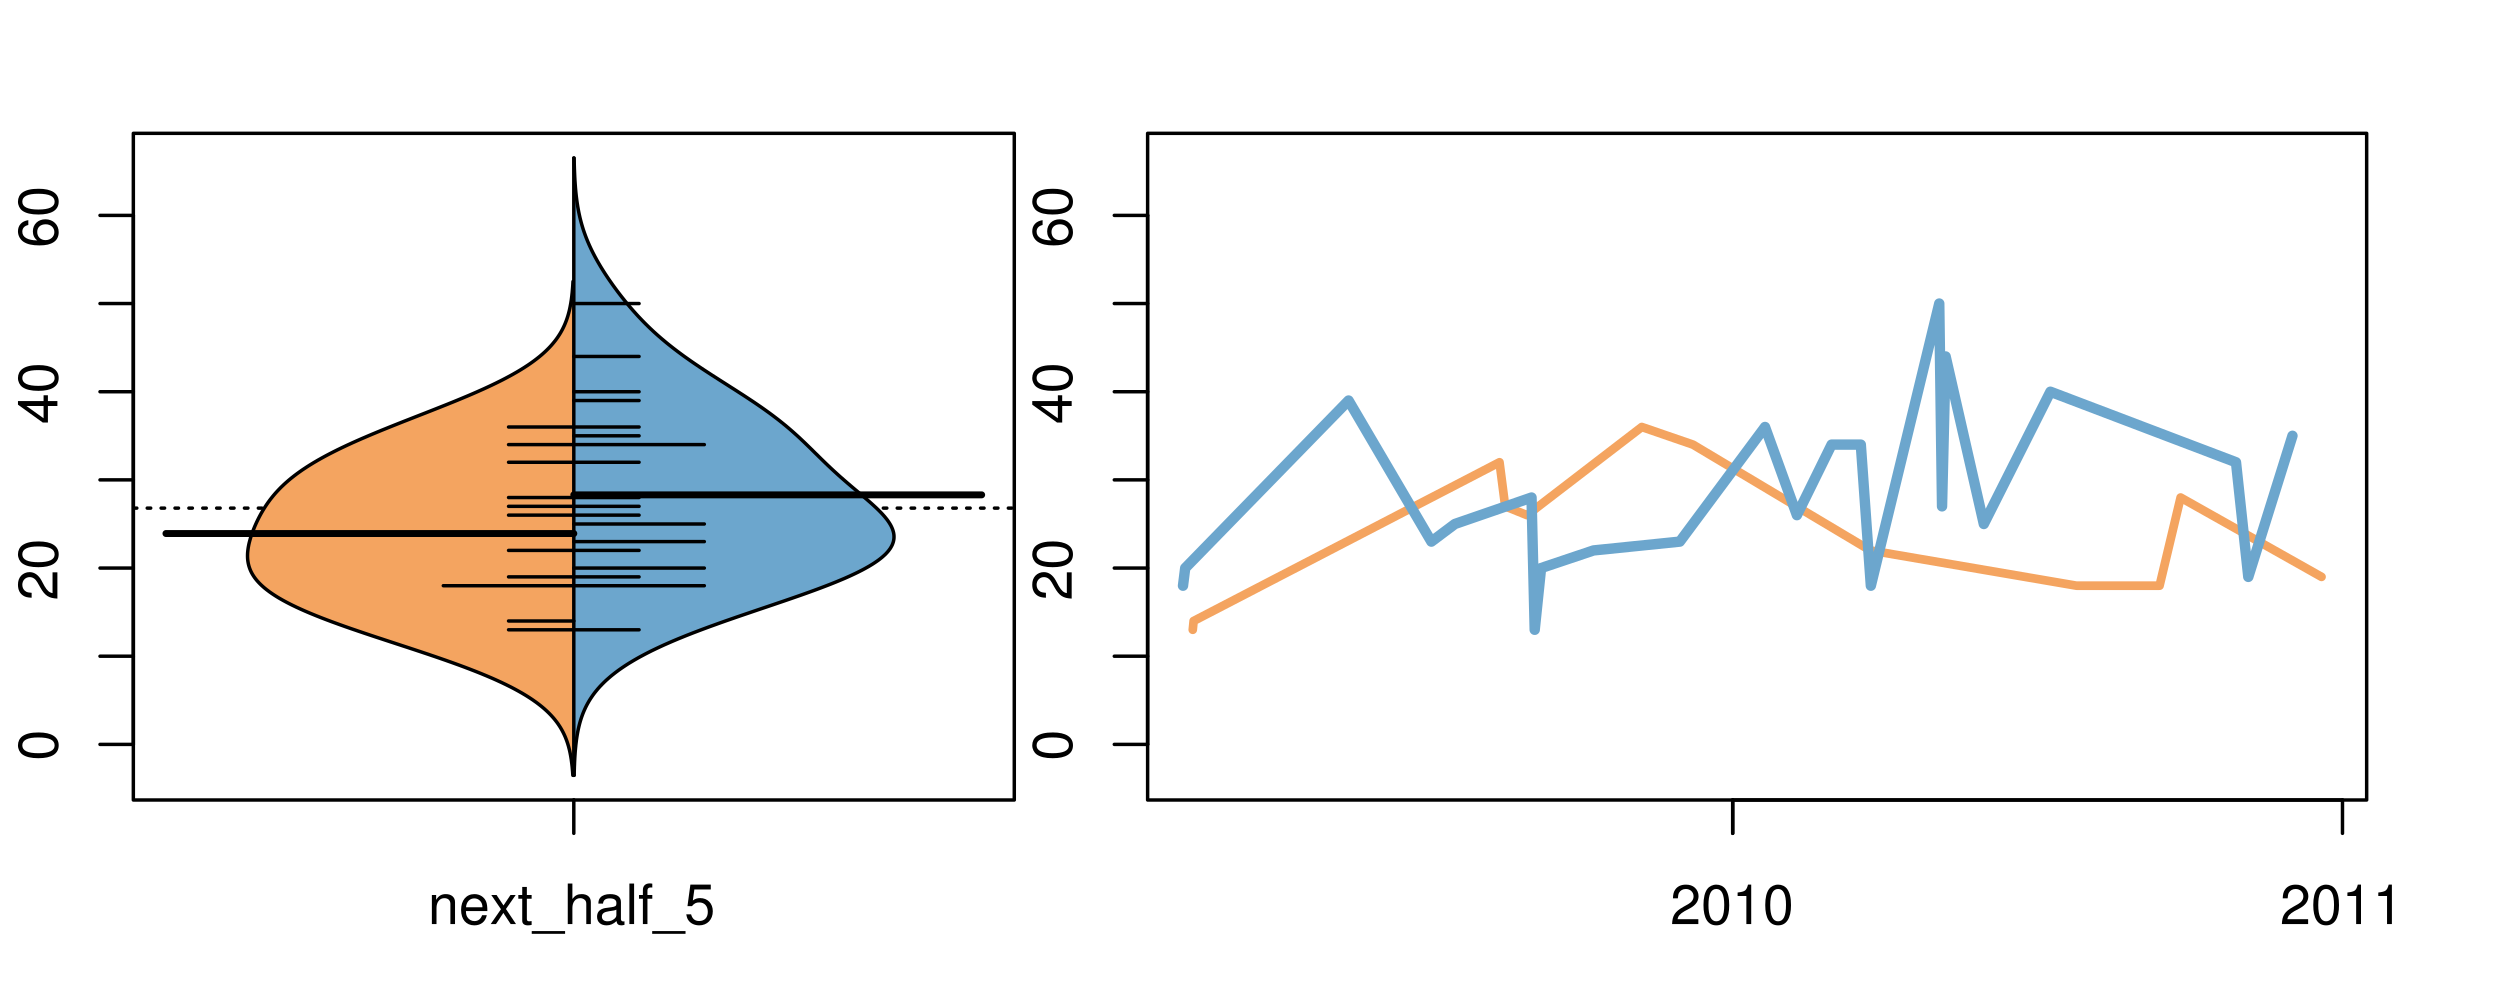 <?xml version="1.0" encoding="UTF-8"?>
<svg xmlns="http://www.w3.org/2000/svg" xmlns:xlink="http://www.w3.org/1999/xlink" width="540pt" height="216pt" viewBox="0 0 540 216" version="1.1">
<defs>
<g>
<symbol overflow="visible" id="glyph0-0">
<path style="stroke:none;" d="M -8.516 -3.297 C -8.516 -2.516 -8.156 -1.781 -7.578 -1.344 C -6.828 -0.797 -5.688 -0.516 -4.109 -0.516 C -1.25 -0.516 0.281 -1.469 0.281 -3.297 C 0.281 -5.094 -1.25 -6.078 -4.047 -6.078 C -5.703 -6.078 -6.797 -5.812 -7.578 -5.25 C -8.172 -4.812 -8.516 -4.109 -8.516 -3.297 Z M -7.578 -3.297 C -7.578 -4.438 -6.422 -5 -4.141 -5 C -1.734 -5 -0.594 -4.453 -0.594 -3.281 C -0.594 -2.156 -1.781 -1.594 -4.109 -1.594 C -6.438 -1.594 -7.578 -2.156 -7.578 -3.297 Z M -7.578 -3.297 "/>
</symbol>
<symbol overflow="visible" id="glyph0-1">
<path style="stroke:none;" d="M -1.047 -6.078 L -1.047 -1.594 C -1.734 -1.703 -2.188 -2.094 -2.797 -3.125 L -3.438 -4.328 C -4.094 -5.516 -4.969 -6.125 -6.016 -6.125 C -6.719 -6.125 -7.375 -5.844 -7.844 -5.344 C -8.297 -4.844 -8.516 -4.219 -8.516 -3.406 C -8.516 -2.328 -8.125 -1.531 -7.406 -1.062 C -6.953 -0.75 -6.422 -0.625 -5.562 -0.594 L -5.562 -1.656 C -6.125 -1.688 -6.484 -1.766 -6.75 -1.906 C -7.266 -2.188 -7.578 -2.734 -7.578 -3.375 C -7.578 -4.328 -6.906 -5.047 -5.984 -5.047 C -5.312 -5.047 -4.734 -4.656 -4.312 -3.906 L -3.688 -2.797 C -2.672 -1.016 -1.875 -0.5 0 -0.406 L 0 -6.078 Z M -1.047 -6.078 "/>
</symbol>
<symbol overflow="visible" id="glyph0-2">
<path style="stroke:none;" d="M -2.047 -3.922 L 0 -3.922 L 0 -4.984 L -2.047 -4.984 L -2.047 -6.234 L -2.984 -6.234 L -2.984 -4.984 L -8.516 -4.984 L -8.516 -4.203 L -3.156 -0.344 L -2.047 -0.344 Z M -2.984 -3.922 L -2.984 -1.266 L -6.703 -3.922 Z M -2.984 -3.922 "/>
</symbol>
<symbol overflow="visible" id="glyph0-3">
<path style="stroke:none;" d="M -6.281 -5.969 C -7.688 -5.766 -8.516 -4.859 -8.516 -3.562 C -8.516 -2.625 -8.047 -1.781 -7.297 -1.281 C -6.469 -0.75 -5.422 -0.516 -3.875 -0.516 C -2.453 -0.516 -1.531 -0.734 -0.781 -1.234 C -0.094 -1.688 0.281 -2.438 0.281 -3.375 C 0.281 -4.984 -0.922 -6.156 -2.594 -6.156 C -4.172 -6.156 -5.297 -5.078 -5.297 -3.547 C -5.297 -2.719 -4.969 -2.047 -4.344 -1.594 C -6.422 -1.609 -7.578 -2.281 -7.578 -3.484 C -7.578 -4.234 -7.109 -4.75 -6.281 -4.922 Z M -4.359 -3.422 C -4.359 -4.438 -3.641 -5.078 -2.516 -5.078 C -1.438 -5.078 -0.656 -4.359 -0.656 -3.391 C -0.656 -2.406 -1.469 -1.656 -2.562 -1.656 C -3.625 -1.656 -4.359 -2.375 -4.359 -3.422 Z M -4.359 -3.422 "/>
</symbol>
<symbol overflow="visible" id="glyph0-4">
<path style="stroke:none;" d="M -8.75 -5.938 L -8.75 -4.938 L -5.5 -4.938 C -6.125 -4.531 -6.469 -3.859 -6.469 -3.016 C -6.469 -1.375 -5.156 -0.312 -3.156 -0.312 C -1.031 -0.312 0.281 -1.359 0.281 -3.047 C 0.281 -3.906 -0.047 -4.516 -0.828 -5.047 L 0 -5.047 L 0 -5.938 Z M -5.531 -3.188 C -5.531 -4.266 -4.578 -4.938 -3.078 -4.938 C -1.625 -4.938 -0.656 -4.25 -0.656 -3.188 C -0.656 -2.094 -1.625 -1.359 -3.094 -1.359 C -4.562 -1.359 -5.531 -2.094 -5.531 -3.188 Z M -5.531 -3.188 "/>
</symbol>
<symbol overflow="visible" id="glyph0-5">
<path style="stroke:none;" d="M -6.281 -3.094 L -6.281 -2.047 L -7.266 -2.047 C -7.688 -2.047 -7.906 -2.297 -7.906 -2.75 C -7.906 -2.828 -7.906 -2.875 -7.891 -3.094 L -8.719 -3.094 C -8.766 -2.875 -8.781 -2.734 -8.781 -2.531 C -8.781 -1.609 -8.25 -1.062 -7.359 -1.062 L -6.281 -1.062 L -6.281 -0.219 L -5.469 -0.219 L -5.469 -1.062 L 0 -1.062 L 0 -2.047 L -5.469 -2.047 L -5.469 -3.094 Z M -6.281 -3.094 "/>
</symbol>
<symbol overflow="visible" id="glyph0-6">
<path style="stroke:none;" d="M 1.516 -6.938 L 1.516 0.266 L 2.109 0.266 L 2.109 -6.938 Z M 1.516 -6.938 "/>
</symbol>
<symbol overflow="visible" id="glyph0-7">
<path style="stroke:none;" d="M -6.469 -3.266 C -6.469 -1.5 -5.203 -0.438 -3.094 -0.438 C -0.984 -0.438 0.281 -1.484 0.281 -3.281 C 0.281 -5.047 -0.984 -6.125 -3.047 -6.125 C -5.219 -6.125 -6.469 -5.078 -6.469 -3.266 Z M -5.547 -3.281 C -5.547 -4.406 -4.625 -5.078 -3.062 -5.078 C -1.578 -5.078 -0.641 -4.375 -0.641 -3.281 C -0.641 -2.156 -1.578 -1.469 -3.094 -1.469 C -4.609 -1.469 -5.547 -2.156 -5.547 -3.281 Z M -5.547 -3.281 "/>
</symbol>
<symbol overflow="visible" id="glyph0-8">
<path style="stroke:none;" d="M -8.75 -1.828 L -8.75 -0.812 L 0 -0.812 L 0 -1.828 Z M -8.75 -1.828 "/>
</symbol>
<symbol overflow="visible" id="glyph0-9">
<path style="stroke:none;" d="M -1.25 -2.297 L -1.25 -1.047 L 0 -1.047 L 0 -2.297 Z M -1.25 -2.297 "/>
</symbol>
<symbol overflow="visible" id="glyph0-10">
<path style="stroke:none;" d="M -6.062 -3.109 L 0 -3.109 L 0 -4.156 L -8.516 -4.156 L -8.516 -3.469 C -7.203 -3.094 -7.016 -2.859 -6.812 -1.219 L -6.062 -1.219 Z M -6.062 -3.109 "/>
</symbol>
<symbol overflow="visible" id="glyph0-11">
<path style="stroke:none;" d="M -3.906 -2.656 L -3.906 -3.234 C -3.906 -4.391 -3.391 -4.984 -2.359 -4.984 C -1.297 -4.984 -0.656 -4.328 -0.656 -3.234 C -0.656 -2.078 -1.234 -1.516 -2.469 -1.438 L -2.469 -0.391 C -1.781 -0.438 -1.344 -0.547 -0.953 -0.75 C -0.141 -1.188 0.281 -2.031 0.281 -3.188 C 0.281 -4.938 -0.766 -6.078 -2.375 -6.078 C -3.453 -6.078 -4.062 -5.656 -4.406 -4.625 C -4.719 -5.422 -5.312 -5.812 -6.172 -5.812 C -7.625 -5.812 -8.516 -4.844 -8.516 -3.234 C -8.516 -1.516 -7.578 -0.594 -5.766 -0.562 L -5.766 -1.625 C -6.281 -1.625 -6.562 -1.688 -6.828 -1.812 C -7.297 -2.047 -7.578 -2.578 -7.578 -3.234 C -7.578 -4.172 -7.031 -4.734 -6.125 -4.734 C -5.531 -4.734 -5.172 -4.531 -4.984 -4.062 C -4.859 -3.766 -4.812 -3.391 -4.797 -2.656 Z M -3.906 -2.656 "/>
</symbol>
<symbol overflow="visible" id="glyph0-12">
<path style="stroke:none;" d="M 0 -3.422 L -6.281 -5.828 L -6.281 -4.703 L -1.188 -2.922 L -6.281 -1.25 L -6.281 -0.125 L 0 -2.328 Z M 0 -3.422 "/>
</symbol>
<symbol overflow="visible" id="glyph0-13">
<path style="stroke:none;" d="M -0.594 -6.422 C -0.562 -6.312 -0.562 -6.266 -0.562 -6.203 C -0.562 -5.859 -0.75 -5.656 -1.062 -5.656 L -4.75 -5.656 C -5.875 -5.656 -6.469 -4.844 -6.469 -3.297 C -6.469 -2.391 -6.203 -1.625 -5.734 -1.219 C -5.406 -0.922 -5.047 -0.797 -4.422 -0.781 L -4.422 -1.781 C -5.203 -1.875 -5.547 -2.328 -5.547 -3.266 C -5.547 -4.156 -5.203 -4.672 -4.609 -4.672 L -4.344 -4.672 C -3.922 -4.672 -3.75 -4.422 -3.641 -3.625 C -3.469 -2.203 -3.422 -1.984 -3.266 -1.609 C -2.969 -0.875 -2.406 -0.5 -1.578 -0.5 C -0.438 -0.5 0.281 -1.297 0.281 -2.562 C 0.281 -3.359 0 -4 -0.641 -4.703 C -0.016 -4.781 0.281 -5.094 0.281 -5.734 C 0.281 -5.938 0.25 -6.094 0.172 -6.422 Z M -1.984 -4.672 C -1.641 -4.672 -1.438 -4.578 -1.156 -4.266 C -0.797 -3.859 -0.594 -3.375 -0.594 -2.781 C -0.594 -2 -0.969 -1.547 -1.609 -1.547 C -2.266 -1.547 -2.609 -1.984 -2.766 -3.062 C -2.906 -4.109 -2.953 -4.328 -3.109 -4.672 Z M -1.984 -4.672 "/>
</symbol>
<symbol overflow="visible" id="glyph0-14">
<path style="stroke:none;" d="M 0 -5.781 L -6.281 -5.781 L -6.281 -4.781 L -2.719 -4.781 C -1.438 -4.781 -0.594 -4.109 -0.594 -3.078 C -0.594 -2.281 -1.078 -1.781 -1.844 -1.781 L -6.281 -1.781 L -6.281 -0.781 L -1.438 -0.781 C -0.391 -0.781 0.281 -1.562 0.281 -2.781 C 0.281 -3.703 -0.047 -4.297 -0.875 -4.891 L 0 -4.891 Z M 0 -5.781 "/>
</symbol>
<symbol overflow="visible" id="glyph0-15">
<path style="stroke:none;" d="M -2.812 -6.156 C -3.766 -6.156 -4.344 -6.078 -4.812 -5.906 C -5.844 -5.5 -6.469 -4.531 -6.469 -3.359 C -6.469 -1.609 -5.125 -0.484 -3.062 -0.484 C -1 -0.484 0.281 -1.578 0.281 -3.344 C 0.281 -4.781 -0.547 -5.766 -1.906 -6.031 L -1.906 -5.016 C -1.078 -4.734 -0.641 -4.172 -0.641 -3.375 C -0.641 -2.734 -0.938 -2.203 -1.469 -1.859 C -1.828 -1.625 -2.188 -1.531 -2.812 -1.531 Z M -3.625 -1.547 C -4.781 -1.625 -5.547 -2.344 -5.547 -3.344 C -5.547 -4.328 -4.734 -5.094 -3.703 -5.094 C -3.672 -5.094 -3.641 -5.094 -3.625 -5.078 Z M -3.625 -1.547 "/>
</symbol>
<symbol overflow="visible" id="glyph1-0">
<path style="stroke:none;" d="M 0.844 -6.281 L 0.844 0 L 1.844 0 L 1.844 -3.469 C 1.844 -4.75 2.516 -5.594 3.547 -5.594 C 4.344 -5.594 4.844 -5.109 4.844 -4.359 L 4.844 0 L 5.844 0 L 5.844 -4.75 C 5.844 -5.797 5.062 -6.469 3.859 -6.469 C 2.922 -6.469 2.312 -6.109 1.766 -5.234 L 1.766 -6.281 Z M 0.844 -6.281 "/>
</symbol>
<symbol overflow="visible" id="glyph1-1">
<path style="stroke:none;" d="M 6.156 -2.812 C 6.156 -3.766 6.078 -4.344 5.906 -4.812 C 5.5 -5.844 4.531 -6.469 3.359 -6.469 C 1.609 -6.469 0.484 -5.125 0.484 -3.062 C 0.484 -1 1.578 0.281 3.344 0.281 C 4.781 0.281 5.766 -0.547 6.031 -1.906 L 5.016 -1.906 C 4.734 -1.078 4.172 -0.641 3.375 -0.641 C 2.734 -0.641 2.203 -0.938 1.859 -1.469 C 1.625 -1.828 1.531 -2.188 1.531 -2.812 Z M 1.547 -3.625 C 1.625 -4.781 2.344 -5.547 3.344 -5.547 C 4.328 -5.547 5.094 -4.734 5.094 -3.703 C 5.094 -3.672 5.094 -3.641 5.078 -3.625 Z M 1.547 -3.625 "/>
</symbol>
<symbol overflow="visible" id="glyph1-2">
<path style="stroke:none;" d="M 3.5 -3.25 L 5.609 -6.281 L 4.484 -6.281 L 2.969 -4.016 L 1.469 -6.281 L 0.328 -6.281 L 2.422 -3.203 L 0.203 0 L 1.344 0 L 2.938 -2.406 L 4.516 0 L 5.672 0 Z M 3.5 -3.25 "/>
</symbol>
<symbol overflow="visible" id="glyph1-3">
<path style="stroke:none;" d="M 3.047 -6.281 L 2.016 -6.281 L 2.016 -8.016 L 1.016 -8.016 L 1.016 -6.281 L 0.172 -6.281 L 0.172 -5.469 L 1.016 -5.469 L 1.016 -0.719 C 1.016 -0.078 1.453 0.281 2.234 0.281 C 2.469 0.281 2.719 0.25 3.047 0.188 L 3.047 -0.641 C 2.922 -0.609 2.766 -0.594 2.562 -0.594 C 2.141 -0.594 2.016 -0.719 2.016 -1.156 L 2.016 -5.469 L 3.047 -5.469 Z M 3.047 -6.281 "/>
</symbol>
<symbol overflow="visible" id="glyph1-4">
<path style="stroke:none;" d="M 6.938 1.516 L -0.266 1.516 L -0.266 2.109 L 6.938 2.109 Z M 6.938 1.516 "/>
</symbol>
<symbol overflow="visible" id="glyph1-5">
<path style="stroke:none;" d="M 0.844 -8.75 L 0.844 0 L 1.844 0 L 1.844 -3.469 C 1.844 -4.75 2.516 -5.594 3.547 -5.594 C 3.859 -5.594 4.188 -5.484 4.422 -5.297 C 4.719 -5.094 4.844 -4.797 4.844 -4.359 L 4.844 0 L 5.828 0 L 5.828 -4.75 C 5.828 -5.812 5.078 -6.469 3.859 -6.469 C 2.969 -6.469 2.422 -6.188 1.844 -5.422 L 1.844 -8.75 Z M 0.844 -8.75 "/>
</symbol>
<symbol overflow="visible" id="glyph1-6">
<path style="stroke:none;" d="M 6.422 -0.594 C 6.312 -0.562 6.266 -0.562 6.203 -0.562 C 5.859 -0.562 5.656 -0.75 5.656 -1.062 L 5.656 -4.75 C 5.656 -5.875 4.844 -6.469 3.297 -6.469 C 2.391 -6.469 1.625 -6.203 1.219 -5.734 C 0.922 -5.406 0.797 -5.047 0.781 -4.422 L 1.781 -4.422 C 1.875 -5.203 2.328 -5.547 3.266 -5.547 C 4.156 -5.547 4.672 -5.203 4.672 -4.609 L 4.672 -4.344 C 4.672 -3.922 4.422 -3.75 3.625 -3.641 C 2.203 -3.469 1.984 -3.422 1.609 -3.266 C 0.875 -2.969 0.5 -2.406 0.5 -1.578 C 0.5 -0.438 1.297 0.281 2.562 0.281 C 3.359 0.281 4 0 4.703 -0.641 C 4.781 -0.016 5.094 0.281 5.734 0.281 C 5.938 0.281 6.094 0.25 6.422 0.172 Z M 4.672 -1.984 C 4.672 -1.641 4.578 -1.438 4.266 -1.156 C 3.859 -0.797 3.375 -0.594 2.781 -0.594 C 2 -0.594 1.547 -0.969 1.547 -1.609 C 1.547 -2.266 1.984 -2.609 3.062 -2.766 C 4.109 -2.906 4.328 -2.953 4.672 -3.109 Z M 4.672 -1.984 "/>
</symbol>
<symbol overflow="visible" id="glyph1-7">
<path style="stroke:none;" d="M 1.828 -8.75 L 0.812 -8.75 L 0.812 0 L 1.828 0 Z M 1.828 -8.75 "/>
</symbol>
<symbol overflow="visible" id="glyph1-8">
<path style="stroke:none;" d="M 3.094 -6.281 L 2.047 -6.281 L 2.047 -7.266 C 2.047 -7.688 2.297 -7.906 2.75 -7.906 C 2.828 -7.906 2.875 -7.906 3.094 -7.891 L 3.094 -8.719 C 2.875 -8.766 2.734 -8.781 2.531 -8.781 C 1.609 -8.781 1.062 -8.25 1.062 -7.359 L 1.062 -6.281 L 0.219 -6.281 L 0.219 -5.469 L 1.062 -5.469 L 1.062 0 L 2.047 0 L 2.047 -5.469 L 3.094 -5.469 Z M 3.094 -6.281 "/>
</symbol>
<symbol overflow="visible" id="glyph1-9">
<path style="stroke:none;" d="M 5.719 -8.516 L 1.312 -8.516 L 0.688 -3.875 L 1.656 -3.875 C 2.141 -4.469 2.562 -4.672 3.219 -4.672 C 4.359 -4.672 5.078 -3.891 5.078 -2.625 C 5.078 -1.406 4.375 -0.656 3.219 -0.656 C 2.297 -0.656 1.734 -1.125 1.469 -2.094 L 0.422 -2.094 C 0.562 -1.391 0.688 -1.062 0.938 -0.75 C 1.422 -0.094 2.281 0.281 3.234 0.281 C 4.953 0.281 6.156 -0.969 6.156 -2.766 C 6.156 -4.453 5.047 -5.609 3.406 -5.609 C 2.812 -5.609 2.328 -5.453 1.844 -5.094 L 2.172 -7.469 L 5.719 -7.469 Z M 5.719 -8.516 "/>
</symbol>
<symbol overflow="visible" id="glyph1-10">
<path style="stroke:none;" d="M 6.078 -1.047 L 1.594 -1.047 C 1.703 -1.734 2.094 -2.188 3.125 -2.797 L 4.328 -3.438 C 5.516 -4.094 6.125 -4.969 6.125 -6.016 C 6.125 -6.719 5.844 -7.375 5.344 -7.844 C 4.844 -8.297 4.219 -8.516 3.406 -8.516 C 2.328 -8.516 1.531 -8.125 1.062 -7.406 C 0.75 -6.953 0.625 -6.422 0.594 -5.562 L 1.656 -5.562 C 1.688 -6.125 1.766 -6.484 1.906 -6.75 C 2.188 -7.266 2.734 -7.578 3.375 -7.578 C 4.328 -7.578 5.047 -6.906 5.047 -5.984 C 5.047 -5.312 4.656 -4.734 3.906 -4.312 L 2.797 -3.688 C 1.016 -2.672 0.5 -1.875 0.406 0 L 6.078 0 Z M 6.078 -1.047 "/>
</symbol>
<symbol overflow="visible" id="glyph1-11">
<path style="stroke:none;" d="M 3.297 -8.516 C 2.516 -8.516 1.781 -8.156 1.344 -7.578 C 0.797 -6.828 0.516 -5.688 0.516 -4.109 C 0.516 -1.25 1.469 0.281 3.297 0.281 C 5.094 0.281 6.078 -1.25 6.078 -4.047 C 6.078 -5.703 5.812 -6.797 5.25 -7.578 C 4.812 -8.172 4.109 -8.516 3.297 -8.516 Z M 3.297 -7.578 C 4.438 -7.578 5 -6.422 5 -4.141 C 5 -1.734 4.453 -0.594 3.281 -0.594 C 2.156 -0.594 1.594 -1.781 1.594 -4.109 C 1.594 -6.438 2.156 -7.578 3.297 -7.578 Z M 3.297 -7.578 "/>
</symbol>
<symbol overflow="visible" id="glyph1-12">
<path style="stroke:none;" d="M 3.109 -6.062 L 3.109 0 L 4.156 0 L 4.156 -8.516 L 3.469 -8.516 C 3.094 -7.203 2.859 -7.016 1.219 -6.812 L 1.219 -6.062 Z M 3.109 -6.062 "/>
</symbol>
</g>
<clipPath id="clip1">
  <path d="M 28.801 28.801 L 220.086 28.801 L 220.086 173.801 L 28.801 173.801 Z M 28.801 28.801 "/>
</clipPath>
<clipPath id="clip2">
  <path d="M 247.887 28.801 L 512.199 28.801 L 512.199 173.801 L 247.887 173.801 Z M 247.887 28.801 "/>
</clipPath>
<clipPath id="clip3">
  <path d="M 233.484 14.398 L 526.598 14.398 L 526.598 188.199 L 233.484 188.199 Z M 233.484 14.398 "/>
</clipPath>
<clipPath id="clip4">
  <path d="M 247.887 28.801 L 512.199 28.801 L 512.199 173.801 L 247.887 173.801 Z M 247.887 28.801 "/>
</clipPath>
</defs>
<g id="surface711">
<path style="fill:none;stroke-width:0.75;stroke-linecap:round;stroke-linejoin:round;stroke:rgb(0%,0%,0%);stroke-opacity:1;stroke-miterlimit:10;" d="M 28.801 172.801 L 219.086 172.801 L 219.086 28.801 L 28.801 28.801 L 28.801 172.801 "/>
<path style="fill:none;stroke-width:0.75;stroke-linecap:round;stroke-linejoin:round;stroke:rgb(0%,0%,0%);stroke-opacity:1;stroke-miterlimit:10;" d="M 28.801 160.789 L 28.801 46.523 "/>
<path style="fill:none;stroke-width:0.75;stroke-linecap:round;stroke-linejoin:round;stroke:rgb(0%,0%,0%);stroke-opacity:1;stroke-miterlimit:10;" d="M 28.801 160.789 L 21.602 160.789 "/>
<path style="fill:none;stroke-width:0.75;stroke-linecap:round;stroke-linejoin:round;stroke:rgb(0%,0%,0%);stroke-opacity:1;stroke-miterlimit:10;" d="M 28.801 141.746 L 21.602 141.746 "/>
<path style="fill:none;stroke-width:0.75;stroke-linecap:round;stroke-linejoin:round;stroke:rgb(0%,0%,0%);stroke-opacity:1;stroke-miterlimit:10;" d="M 28.801 122.703 L 21.602 122.703 "/>
<path style="fill:none;stroke-width:0.75;stroke-linecap:round;stroke-linejoin:round;stroke:rgb(0%,0%,0%);stroke-opacity:1;stroke-miterlimit:10;" d="M 28.801 103.656 L 21.602 103.656 "/>
<path style="fill:none;stroke-width:0.75;stroke-linecap:round;stroke-linejoin:round;stroke:rgb(0%,0%,0%);stroke-opacity:1;stroke-miterlimit:10;" d="M 28.801 84.613 L 21.602 84.613 "/>
<path style="fill:none;stroke-width:0.75;stroke-linecap:round;stroke-linejoin:round;stroke:rgb(0%,0%,0%);stroke-opacity:1;stroke-miterlimit:10;" d="M 28.801 65.566 L 21.602 65.566 "/>
<path style="fill:none;stroke-width:0.75;stroke-linecap:round;stroke-linejoin:round;stroke:rgb(0%,0%,0%);stroke-opacity:1;stroke-miterlimit:10;" d="M 28.801 46.523 L 21.602 46.523 "/>
<g style="fill:rgb(0%,0%,0%);fill-opacity:1;">
  <use xlink:href="#glyph0-0" x="12.396" y="164.289"/>
</g>
<g style="fill:rgb(0%,0%,0%);fill-opacity:1;">
  <use xlink:href="#glyph0-1" x="12.396" y="129.703"/>
  <use xlink:href="#glyph0-0" x="12.396" y="123.031"/>
</g>
<g style="fill:rgb(0%,0%,0%);fill-opacity:1;">
  <use xlink:href="#glyph0-2" x="12.396" y="91.613"/>
  <use xlink:href="#glyph0-0" x="12.396" y="84.941"/>
</g>
<g style="fill:rgb(0%,0%,0%);fill-opacity:1;">
  <use xlink:href="#glyph0-3" x="12.396" y="53.523"/>
  <use xlink:href="#glyph0-0" x="12.396" y="46.852"/>
</g>
<path style="fill:none;stroke-width:0.75;stroke-linecap:round;stroke-linejoin:round;stroke:rgb(0%,0%,0%);stroke-opacity:1;stroke-miterlimit:10;" d="M 123.941 172.801 L 123.941 172.801 "/>
<path style="fill:none;stroke-width:0.75;stroke-linecap:round;stroke-linejoin:round;stroke:rgb(0%,0%,0%);stroke-opacity:1;stroke-miterlimit:10;" d="M 123.941 172.801 L 123.941 180 "/>
<g style="fill:rgb(0%,0%,0%);fill-opacity:1;">
  <use xlink:href="#glyph1-0" x="92.441" y="199.596"/>
  <use xlink:href="#glyph1-1" x="99.113" y="199.596"/>
  <use xlink:href="#glyph1-2" x="105.785" y="199.596"/>
  <use xlink:href="#glyph1-3" x="111.785" y="199.596"/>
  <use xlink:href="#glyph1-4" x="115.121" y="199.596"/>
  <use xlink:href="#glyph1-5" x="121.793" y="199.596"/>
  <use xlink:href="#glyph1-6" x="128.465" y="199.596"/>
  <use xlink:href="#glyph1-7" x="135.137" y="199.596"/>
  <use xlink:href="#glyph1-8" x="137.801" y="199.596"/>
  <use xlink:href="#glyph1-4" x="141.137" y="199.596"/>
  <use xlink:href="#glyph1-9" x="147.809" y="199.596"/>
</g>
<g clip-path="url(#clip1)" clip-rule="nonzero">
<path style="fill:none;stroke-width:0.75;stroke-linecap:round;stroke-linejoin:round;stroke:rgb(0%,0%,0%);stroke-opacity:1;stroke-dasharray:0.75,2.25;stroke-miterlimit:10;" d="M 28.801 109.75 L 219.086 109.75 "/>
<path style=" stroke:none;fill-rule:nonzero;fill:rgb(95.686%,64.314%,37.647%);fill-opacity:1;" d="M 123.941 60.797 L 123.766 60.797 L 123.754 61.004 L 123.742 61.215 L 123.719 61.629 L 123.703 61.84 L 123.688 62.047 L 123.672 62.258 L 123.656 62.465 L 123.637 62.676 L 123.621 62.883 L 123.602 63.094 L 123.582 63.301 L 123.559 63.508 L 123.535 63.719 L 123.512 63.926 L 123.488 64.137 L 123.461 64.344 L 123.434 64.555 L 123.406 64.762 L 123.375 64.969 L 123.34 65.18 L 123.309 65.387 L 123.273 65.598 L 123.234 65.805 L 123.195 66.016 L 123.156 66.223 L 123.113 66.434 L 123.07 66.641 L 123.023 66.848 L 122.977 67.059 L 122.926 67.266 L 122.871 67.477 L 122.816 67.684 L 122.758 67.895 L 122.699 68.102 L 122.637 68.312 L 122.504 68.727 L 122.43 68.938 L 122.359 69.145 L 122.281 69.355 L 122.199 69.562 L 122.117 69.773 L 122.031 69.98 L 121.941 70.188 L 121.848 70.398 L 121.75 70.605 L 121.648 70.816 L 121.547 71.023 L 121.438 71.234 L 121.324 71.441 L 121.207 71.652 L 121.09 71.859 L 120.965 72.066 L 120.836 72.277 L 120.699 72.484 L 120.562 72.695 L 120.422 72.902 L 120.273 73.113 L 120.121 73.32 L 119.965 73.531 L 119.801 73.738 L 119.633 73.945 L 119.461 74.156 L 119.285 74.363 L 119.102 74.574 L 118.914 74.781 L 118.719 74.992 L 118.52 75.199 L 118.102 75.617 L 117.887 75.824 L 117.664 76.035 L 117.434 76.242 L 117.199 76.453 L 116.961 76.66 L 116.711 76.871 L 116.461 77.078 L 116.199 77.285 L 115.934 77.496 L 115.66 77.703 L 115.383 77.914 L 115.098 78.121 L 114.805 78.332 L 114.512 78.539 L 114.203 78.75 L 113.895 78.957 L 113.574 79.164 L 113.254 79.375 L 112.922 79.582 L 112.586 79.793 L 112.242 80 L 111.891 80.211 L 111.539 80.418 L 111.172 80.625 L 110.805 80.836 L 110.43 81.043 L 110.047 81.254 L 109.66 81.461 L 109.266 81.672 L 108.867 81.879 L 108.461 82.09 L 108.051 82.297 L 107.629 82.504 L 107.207 82.715 L 106.777 82.922 L 106.34 83.133 L 105.902 83.34 L 105.453 83.551 L 105.004 83.758 L 104.547 83.969 L 104.086 84.176 L 103.621 84.383 L 103.148 84.594 L 102.676 84.801 L 102.195 85.012 L 101.711 85.219 L 101.223 85.43 L 100.73 85.637 L 100.234 85.844 L 99.734 86.055 L 99.23 86.262 L 98.723 86.473 L 98.215 86.68 L 97.699 86.891 L 97.184 87.098 L 96.668 87.309 L 96.148 87.516 L 95.625 87.723 L 95.098 87.934 L 94.574 88.141 L 94.043 88.352 L 93.516 88.559 L 92.984 88.77 L 92.453 88.977 L 91.922 89.188 L 91.387 89.395 L 90.855 89.602 L 90.32 89.812 L 89.789 90.02 L 89.254 90.23 L 88.723 90.438 L 88.191 90.648 L 87.129 91.062 L 86.602 91.273 L 86.074 91.48 L 85.547 91.691 L 85.023 91.898 L 84.5 92.109 L 83.98 92.316 L 83.465 92.527 L 82.949 92.734 L 82.438 92.941 L 81.926 93.152 L 81.422 93.359 L 80.918 93.57 L 80.418 93.777 L 79.922 93.988 L 79.43 94.195 L 78.941 94.406 L 78.457 94.613 L 77.977 94.82 L 77.5 95.031 L 77.027 95.238 L 76.559 95.449 L 76.094 95.656 L 75.641 95.867 L 75.184 96.074 L 74.738 96.281 L 74.293 96.492 L 73.855 96.699 L 73.422 96.91 L 72.992 97.117 L 72.57 97.328 L 72.152 97.535 L 71.742 97.746 L 71.336 97.953 L 70.938 98.16 L 70.539 98.371 L 70.152 98.578 L 69.77 98.789 L 69.391 98.996 L 69.02 99.207 L 68.648 99.414 L 68.293 99.625 L 67.938 99.832 L 67.59 100.039 L 67.246 100.25 L 66.906 100.457 L 66.578 100.668 L 66.25 100.875 L 65.934 101.086 L 65.617 101.293 L 65.309 101.5 L 65.008 101.711 L 64.711 101.918 L 64.418 102.129 L 64.133 102.336 L 63.855 102.547 L 63.578 102.754 L 63.312 102.965 L 63.047 103.172 L 62.789 103.379 L 62.535 103.59 L 62.289 103.797 L 62.047 104.008 L 61.809 104.215 L 61.578 104.426 L 61.348 104.633 L 61.129 104.844 L 60.91 105.051 L 60.695 105.258 L 60.488 105.469 L 60.285 105.676 L 60.086 105.887 L 59.891 106.094 L 59.699 106.305 L 59.512 106.512 L 59.332 106.719 L 59.152 106.93 L 58.977 107.137 L 58.809 107.348 L 58.641 107.555 L 58.477 107.766 L 58.316 107.973 L 58.164 108.184 L 58.008 108.391 L 57.859 108.598 L 57.715 108.809 L 57.57 109.016 L 57.43 109.227 L 57.293 109.434 L 57.16 109.645 L 57.027 109.852 L 56.902 110.062 L 56.773 110.27 L 56.652 110.477 L 56.531 110.688 L 56.41 110.895 L 56.297 111.105 L 56.18 111.312 L 56.07 111.523 L 55.961 111.73 L 55.855 111.938 L 55.75 112.148 L 55.648 112.355 L 55.547 112.566 L 55.445 112.773 L 55.352 112.984 L 55.254 113.191 L 55.164 113.402 L 55.07 113.609 L 54.984 113.816 L 54.898 114.027 L 54.812 114.234 L 54.73 114.445 L 54.648 114.652 L 54.57 114.863 L 54.492 115.07 L 54.418 115.277 L 54.348 115.488 L 54.277 115.695 L 54.207 115.906 L 54.141 116.113 L 54.078 116.324 L 54.02 116.531 L 53.961 116.742 L 53.852 117.156 L 53.801 117.367 L 53.754 117.574 L 53.711 117.785 L 53.672 117.992 L 53.633 118.203 L 53.598 118.41 L 53.57 118.621 L 53.543 118.828 L 53.52 119.035 L 53.5 119.246 L 53.484 119.453 L 53.473 119.664 L 53.469 119.871 L 53.465 120.082 L 53.469 120.289 L 53.477 120.496 L 53.488 120.707 L 53.508 120.914 L 53.531 121.125 L 53.562 121.332 L 53.598 121.543 L 53.637 121.75 L 53.688 121.961 L 53.738 122.168 L 53.801 122.375 L 53.867 122.586 L 53.941 122.793 L 54.02 123.004 L 54.109 123.211 L 54.203 123.422 L 54.305 123.629 L 54.418 123.84 L 54.535 124.047 L 54.664 124.254 L 54.797 124.465 L 54.938 124.672 L 55.09 124.883 L 55.25 125.09 L 55.418 125.301 L 55.594 125.508 L 55.785 125.715 L 55.977 125.926 L 56.184 126.133 L 56.398 126.344 L 56.621 126.551 L 56.855 126.762 L 57.094 126.969 L 57.352 127.18 L 57.609 127.387 L 57.887 127.594 L 58.164 127.805 L 58.457 128.012 L 58.762 128.223 L 59.07 128.43 L 59.395 128.641 L 59.723 128.848 L 60.066 129.059 L 60.414 129.266 L 60.777 129.473 L 61.148 129.684 L 61.531 129.891 L 61.922 130.102 L 62.32 130.309 L 62.734 130.52 L 63.148 130.727 L 63.582 130.934 L 64.016 131.145 L 64.465 131.352 L 64.922 131.562 L 65.387 131.77 L 65.863 131.98 L 66.344 132.188 L 66.836 132.398 L 67.336 132.605 L 67.844 132.812 L 68.359 133.023 L 68.883 133.23 L 69.414 133.441 L 69.953 133.648 L 70.5 133.859 L 71.051 134.066 L 71.609 134.277 L 72.176 134.484 L 72.75 134.691 L 73.324 134.902 L 73.91 135.109 L 74.496 135.32 L 75.09 135.527 L 75.691 135.738 L 76.293 135.945 L 76.902 136.152 L 77.512 136.363 L 78.129 136.57 L 78.746 136.781 L 79.367 136.988 L 79.992 137.199 L 80.617 137.406 L 81.25 137.617 L 81.879 137.824 L 82.512 138.031 L 83.148 138.242 L 83.781 138.449 L 84.418 138.66 L 85.055 138.867 L 85.691 139.078 L 86.328 139.285 L 86.965 139.496 L 87.602 139.703 L 88.234 139.91 L 88.867 140.121 L 89.5 140.328 L 90.129 140.539 L 90.758 140.746 L 91.383 140.957 L 92.625 141.371 L 93.238 141.582 L 93.852 141.789 L 94.461 142 L 95.066 142.207 L 95.668 142.418 L 96.266 142.625 L 96.855 142.836 L 97.445 143.043 L 98.023 143.25 L 98.602 143.461 L 99.172 143.668 L 99.738 143.879 L 100.301 144.086 L 100.852 144.297 L 101.402 144.504 L 101.941 144.715 L 102.477 144.922 L 103.004 145.129 L 103.527 145.34 L 104.043 145.547 L 104.547 145.758 L 105.051 145.965 L 105.543 146.176 L 106.031 146.383 L 106.508 146.59 L 106.98 146.801 L 107.441 147.008 L 107.898 147.219 L 108.348 147.426 L 108.785 147.637 L 109.223 147.844 L 109.645 148.055 L 110.062 148.262 L 110.473 148.469 L 110.875 148.68 L 111.266 148.887 L 111.652 149.098 L 112.031 149.305 L 112.398 149.516 L 112.766 149.723 L 113.117 149.934 L 113.465 150.141 L 113.801 150.348 L 114.133 150.559 L 114.457 150.766 L 114.773 150.977 L 115.082 151.184 L 115.379 151.395 L 115.676 151.602 L 115.961 151.809 L 116.238 152.02 L 116.508 152.227 L 116.773 152.438 L 117.031 152.645 L 117.281 152.855 L 117.527 153.062 L 117.762 153.273 L 117.992 153.48 L 118.215 153.688 L 118.43 153.898 L 118.641 154.105 L 118.844 154.316 L 119.043 154.523 L 119.234 154.734 L 119.422 154.941 L 119.602 155.152 L 119.777 155.359 L 119.941 155.566 L 120.105 155.777 L 120.266 155.984 L 120.418 156.195 L 120.566 156.402 L 120.707 156.613 L 120.844 156.82 L 120.977 157.027 L 121.105 157.238 L 121.227 157.445 L 121.348 157.656 L 121.461 157.863 L 121.57 158.074 L 121.68 158.281 L 121.781 158.492 L 121.879 158.699 L 121.973 158.906 L 122.066 159.117 L 122.152 159.324 L 122.234 159.535 L 122.316 159.742 L 122.395 159.953 L 122.469 160.16 L 122.539 160.371 L 122.609 160.578 L 122.672 160.785 L 122.734 160.996 L 122.797 161.203 L 122.852 161.414 L 122.906 161.621 L 122.961 161.832 L 123.012 162.039 L 123.059 162.246 L 123.105 162.457 L 123.148 162.664 L 123.188 162.875 L 123.23 163.082 L 123.266 163.293 L 123.305 163.5 L 123.336 163.711 L 123.371 163.918 L 123.402 164.125 L 123.43 164.336 L 123.457 164.543 L 123.484 164.754 L 123.512 164.961 L 123.535 165.172 L 123.559 165.379 L 123.582 165.59 L 123.621 166.004 L 123.641 166.215 L 123.656 166.422 L 123.676 166.633 L 123.691 166.84 L 123.703 167.051 L 123.719 167.258 L 123.73 167.465 L 123.941 167.465 Z M 123.941 60.797 "/>
<path style="fill:none;stroke-width:0.75;stroke-linecap:round;stroke-linejoin:round;stroke:rgb(0%,0%,0%);stroke-opacity:1;stroke-miterlimit:10;" d="M 123.941 60.797 L 123.766 60.797 L 123.754 61.004 L 123.742 61.215 L 123.719 61.629 L 123.703 61.84 L 123.688 62.047 L 123.672 62.258 L 123.656 62.465 L 123.637 62.676 L 123.621 62.883 L 123.602 63.094 L 123.582 63.301 L 123.559 63.508 L 123.535 63.719 L 123.512 63.926 L 123.488 64.137 L 123.461 64.344 L 123.434 64.555 L 123.406 64.762 L 123.375 64.969 L 123.34 65.18 L 123.309 65.387 L 123.273 65.598 L 123.234 65.805 L 123.195 66.016 L 123.156 66.223 L 123.113 66.434 L 123.07 66.641 L 123.023 66.848 L 122.977 67.059 L 122.926 67.266 L 122.871 67.477 L 122.816 67.684 L 122.758 67.895 L 122.699 68.102 L 122.637 68.312 L 122.504 68.727 L 122.43 68.938 L 122.359 69.145 L 122.281 69.355 L 122.199 69.562 L 122.117 69.773 L 122.031 69.98 L 121.941 70.188 L 121.848 70.398 L 121.75 70.605 L 121.648 70.816 L 121.547 71.023 L 121.438 71.234 L 121.324 71.441 L 121.207 71.652 L 121.09 71.859 L 120.965 72.066 L 120.836 72.277 L 120.699 72.484 L 120.562 72.695 L 120.422 72.902 L 120.273 73.113 L 120.121 73.32 L 119.965 73.531 L 119.801 73.738 L 119.633 73.945 L 119.461 74.156 L 119.285 74.363 L 119.102 74.574 L 118.914 74.781 L 118.719 74.992 L 118.52 75.199 L 118.102 75.617 L 117.887 75.824 L 117.664 76.035 L 117.434 76.242 L 117.199 76.453 L 116.961 76.66 L 116.711 76.871 L 116.461 77.078 L 116.199 77.285 L 115.934 77.496 L 115.66 77.703 L 115.383 77.914 L 115.098 78.121 L 114.805 78.332 L 114.512 78.539 L 114.203 78.75 L 113.895 78.957 L 113.574 79.164 L 113.254 79.375 L 112.922 79.582 L 112.586 79.793 L 112.242 80 L 111.891 80.211 L 111.539 80.418 L 111.172 80.625 L 110.805 80.836 L 110.43 81.043 L 110.047 81.254 L 109.66 81.461 L 109.266 81.672 L 108.867 81.879 L 108.461 82.09 L 108.051 82.297 L 107.629 82.504 L 107.207 82.715 L 106.777 82.922 L 106.34 83.133 L 105.902 83.34 L 105.453 83.551 L 105.004 83.758 L 104.547 83.969 L 104.086 84.176 L 103.621 84.383 L 103.148 84.594 L 102.676 84.801 L 102.195 85.012 L 101.711 85.219 L 101.223 85.43 L 100.73 85.637 L 100.234 85.844 L 99.734 86.055 L 99.23 86.262 L 98.723 86.473 L 98.215 86.68 L 97.699 86.891 L 97.184 87.098 L 96.668 87.309 L 96.148 87.516 L 95.625 87.723 L 95.098 87.934 L 94.574 88.141 L 94.043 88.352 L 93.516 88.559 L 92.984 88.77 L 92.453 88.977 L 91.922 89.188 L 91.387 89.395 L 90.855 89.602 L 90.32 89.812 L 89.789 90.02 L 89.254 90.23 L 88.723 90.438 L 88.191 90.648 L 87.129 91.062 L 86.602 91.273 L 86.074 91.48 L 85.547 91.691 L 85.023 91.898 L 84.5 92.109 L 83.98 92.316 L 83.465 92.527 L 82.949 92.734 L 82.438 92.941 L 81.926 93.152 L 81.422 93.359 L 80.918 93.57 L 80.418 93.777 L 79.922 93.988 L 79.43 94.195 L 78.941 94.406 L 78.457 94.613 L 77.977 94.82 L 77.5 95.031 L 77.027 95.238 L 76.559 95.449 L 76.094 95.656 L 75.641 95.867 L 75.184 96.074 L 74.738 96.281 L 74.293 96.492 L 73.855 96.699 L 73.422 96.91 L 72.992 97.117 L 72.57 97.328 L 72.152 97.535 L 71.742 97.746 L 71.336 97.953 L 70.938 98.16 L 70.539 98.371 L 70.152 98.578 L 69.77 98.789 L 69.391 98.996 L 69.02 99.207 L 68.648 99.414 L 68.293 99.625 L 67.938 99.832 L 67.59 100.039 L 67.246 100.25 L 66.906 100.457 L 66.578 100.668 L 66.25 100.875 L 65.934 101.086 L 65.617 101.293 L 65.309 101.5 L 65.008 101.711 L 64.711 101.918 L 64.418 102.129 L 64.133 102.336 L 63.855 102.547 L 63.578 102.754 L 63.312 102.965 L 63.047 103.172 L 62.789 103.379 L 62.535 103.59 L 62.289 103.797 L 62.047 104.008 L 61.809 104.215 L 61.578 104.426 L 61.348 104.633 L 61.129 104.844 L 60.91 105.051 L 60.695 105.258 L 60.488 105.469 L 60.285 105.676 L 60.086 105.887 L 59.891 106.094 L 59.699 106.305 L 59.512 106.512 L 59.332 106.719 L 59.152 106.93 L 58.977 107.137 L 58.809 107.348 L 58.641 107.555 L 58.477 107.766 L 58.316 107.973 L 58.164 108.184 L 58.008 108.391 L 57.859 108.598 L 57.715 108.809 L 57.57 109.016 L 57.43 109.227 L 57.293 109.434 L 57.16 109.645 L 57.027 109.852 L 56.902 110.062 L 56.773 110.27 L 56.652 110.477 L 56.531 110.688 L 56.41 110.895 L 56.297 111.105 L 56.18 111.312 L 56.07 111.523 L 55.961 111.73 L 55.855 111.938 L 55.75 112.148 L 55.648 112.355 L 55.547 112.566 L 55.445 112.773 L 55.352 112.984 L 55.254 113.191 L 55.164 113.402 L 55.07 113.609 L 54.984 113.816 L 54.898 114.027 L 54.812 114.234 L 54.73 114.445 L 54.648 114.652 L 54.57 114.863 L 54.492 115.07 L 54.418 115.277 L 54.348 115.488 L 54.277 115.695 L 54.207 115.906 L 54.141 116.113 L 54.078 116.324 L 54.02 116.531 L 53.961 116.742 L 53.852 117.156 L 53.801 117.367 L 53.754 117.574 L 53.711 117.785 L 53.672 117.992 L 53.633 118.203 L 53.598 118.41 L 53.57 118.621 L 53.543 118.828 L 53.52 119.035 L 53.5 119.246 L 53.484 119.453 L 53.473 119.664 L 53.469 119.871 L 53.465 120.082 L 53.469 120.289 L 53.477 120.496 L 53.488 120.707 L 53.508 120.914 L 53.531 121.125 L 53.562 121.332 L 53.598 121.543 L 53.637 121.75 L 53.688 121.961 L 53.738 122.168 L 53.801 122.375 L 53.867 122.586 L 53.941 122.793 L 54.02 123.004 L 54.109 123.211 L 54.203 123.422 L 54.305 123.629 L 54.418 123.84 L 54.535 124.047 L 54.664 124.254 L 54.797 124.465 L 54.938 124.672 L 55.09 124.883 L 55.25 125.09 L 55.418 125.301 L 55.594 125.508 L 55.785 125.715 L 55.977 125.926 L 56.184 126.133 L 56.398 126.344 L 56.621 126.551 L 56.855 126.762 L 57.094 126.969 L 57.352 127.18 L 57.609 127.387 L 57.887 127.594 L 58.164 127.805 L 58.457 128.012 L 58.762 128.223 L 59.07 128.43 L 59.395 128.641 L 59.723 128.848 L 60.066 129.059 L 60.414 129.266 L 60.777 129.473 L 61.148 129.684 L 61.531 129.891 L 61.922 130.102 L 62.32 130.309 L 62.734 130.52 L 63.148 130.727 L 63.582 130.934 L 64.016 131.145 L 64.465 131.352 L 64.922 131.562 L 65.387 131.77 L 65.863 131.98 L 66.344 132.188 L 66.836 132.398 L 67.336 132.605 L 67.844 132.812 L 68.359 133.023 L 68.883 133.23 L 69.414 133.441 L 69.953 133.648 L 70.5 133.859 L 71.051 134.066 L 71.609 134.277 L 72.176 134.484 L 72.75 134.691 L 73.324 134.902 L 73.91 135.109 L 74.496 135.32 L 75.09 135.527 L 75.691 135.738 L 76.293 135.945 L 76.902 136.152 L 77.512 136.363 L 78.129 136.57 L 78.746 136.781 L 79.367 136.988 L 79.992 137.199 L 80.617 137.406 L 81.25 137.617 L 81.879 137.824 L 82.512 138.031 L 83.148 138.242 L 83.781 138.449 L 84.418 138.66 L 85.055 138.867 L 85.691 139.078 L 86.328 139.285 L 86.965 139.496 L 87.602 139.703 L 88.234 139.91 L 88.867 140.121 L 89.5 140.328 L 90.129 140.539 L 90.758 140.746 L 91.383 140.957 L 92.625 141.371 L 93.238 141.582 L 93.852 141.789 L 94.461 142 L 95.066 142.207 L 95.668 142.418 L 96.266 142.625 L 96.855 142.836 L 97.445 143.043 L 98.023 143.25 L 98.602 143.461 L 99.172 143.668 L 99.738 143.879 L 100.301 144.086 L 100.852 144.297 L 101.402 144.504 L 101.941 144.715 L 102.477 144.922 L 103.004 145.129 L 103.527 145.34 L 104.043 145.547 L 104.547 145.758 L 105.051 145.965 L 105.543 146.176 L 106.031 146.383 L 106.508 146.59 L 106.98 146.801 L 107.441 147.008 L 107.898 147.219 L 108.348 147.426 L 108.785 147.637 L 109.223 147.844 L 109.645 148.055 L 110.062 148.262 L 110.473 148.469 L 110.875 148.68 L 111.266 148.887 L 111.652 149.098 L 112.031 149.305 L 112.398 149.516 L 112.766 149.723 L 113.117 149.934 L 113.465 150.141 L 113.801 150.348 L 114.133 150.559 L 114.457 150.766 L 114.773 150.977 L 115.082 151.184 L 115.379 151.395 L 115.676 151.602 L 115.961 151.809 L 116.238 152.02 L 116.508 152.227 L 116.773 152.438 L 117.031 152.645 L 117.281 152.855 L 117.527 153.062 L 117.762 153.273 L 117.992 153.48 L 118.215 153.688 L 118.43 153.898 L 118.641 154.105 L 118.844 154.316 L 119.043 154.523 L 119.234 154.734 L 119.422 154.941 L 119.602 155.152 L 119.777 155.359 L 119.941 155.566 L 120.105 155.777 L 120.266 155.984 L 120.418 156.195 L 120.566 156.402 L 120.707 156.613 L 120.844 156.82 L 120.977 157.027 L 121.105 157.238 L 121.227 157.445 L 121.348 157.656 L 121.461 157.863 L 121.57 158.074 L 121.68 158.281 L 121.781 158.492 L 121.879 158.699 L 121.973 158.906 L 122.066 159.117 L 122.152 159.324 L 122.234 159.535 L 122.316 159.742 L 122.395 159.953 L 122.469 160.16 L 122.539 160.371 L 122.609 160.578 L 122.672 160.785 L 122.734 160.996 L 122.797 161.203 L 122.852 161.414 L 122.906 161.621 L 122.961 161.832 L 123.012 162.039 L 123.059 162.246 L 123.105 162.457 L 123.148 162.664 L 123.188 162.875 L 123.23 163.082 L 123.266 163.293 L 123.305 163.5 L 123.336 163.711 L 123.371 163.918 L 123.402 164.125 L 123.43 164.336 L 123.457 164.543 L 123.484 164.754 L 123.512 164.961 L 123.535 165.172 L 123.559 165.379 L 123.582 165.59 L 123.621 166.004 L 123.641 166.215 L 123.656 166.422 L 123.676 166.633 L 123.691 166.84 L 123.703 167.051 L 123.719 167.258 L 123.73 167.465 L 123.941 167.465 "/>
<path style=" stroke:none;fill-rule:nonzero;fill:rgb(42.353%,65.098%,80.392%);fill-opacity:1;" d="M 123.941 167.465 L 124.016 167.465 L 124.023 167.207 L 124.027 166.945 L 124.051 166.16 L 124.059 165.902 L 124.066 165.641 L 124.09 165.117 L 124.098 164.855 L 124.109 164.598 L 124.121 164.336 L 124.137 164.074 L 124.148 163.812 L 124.164 163.555 L 124.18 163.293 L 124.199 163.031 L 124.215 162.77 L 124.234 162.508 L 124.254 162.25 L 124.324 161.465 L 124.352 161.203 L 124.375 160.945 L 124.5 159.898 L 124.535 159.641 L 124.613 159.117 L 124.656 158.855 L 124.703 158.594 L 124.746 158.336 L 124.848 157.812 L 124.902 157.551 L 124.961 157.289 L 125.02 157.031 L 125.082 156.77 L 125.215 156.246 L 125.289 155.984 L 125.363 155.727 L 125.527 155.203 L 125.613 154.941 L 125.707 154.68 L 125.801 154.422 L 125.898 154.16 L 126.004 153.898 L 126.113 153.637 L 126.227 153.375 L 126.344 153.117 L 126.465 152.855 L 126.594 152.594 L 126.727 152.332 L 126.867 152.07 L 127.012 151.812 L 127.16 151.551 L 127.316 151.289 L 127.48 151.027 L 127.648 150.766 L 127.824 150.508 L 128.004 150.246 L 128.191 149.984 L 128.387 149.723 L 128.59 149.461 L 128.801 149.203 L 129.016 148.941 L 129.238 148.68 L 129.473 148.418 L 129.711 148.156 L 129.961 147.898 L 130.219 147.637 L 130.48 147.375 L 130.754 147.113 L 131.035 146.852 L 131.328 146.594 L 131.629 146.332 L 131.934 146.07 L 132.254 145.809 L 132.582 145.551 L 132.918 145.289 L 133.266 145.027 L 133.617 144.766 L 133.988 144.504 L 134.363 144.246 L 134.75 143.984 L 135.145 143.723 L 135.551 143.461 L 135.969 143.199 L 136.398 142.941 L 136.832 142.68 L 137.285 142.418 L 137.742 142.156 L 138.211 141.895 L 138.691 141.637 L 139.18 141.375 L 139.684 141.113 L 140.195 140.852 L 140.715 140.59 L 141.25 140.332 L 141.793 140.07 L 142.348 139.809 L 142.914 139.547 L 143.484 139.285 L 144.074 139.027 L 144.668 138.766 L 145.273 138.504 L 145.891 138.242 L 146.512 137.98 L 147.148 137.723 L 147.789 137.461 L 148.441 137.199 L 149.105 136.938 L 149.773 136.676 L 150.453 136.418 L 151.141 136.156 L 151.836 135.895 L 152.539 135.633 L 153.246 135.371 L 153.965 135.113 L 154.688 134.852 L 155.414 134.59 L 156.891 134.066 L 157.637 133.809 L 158.387 133.547 L 159.141 133.285 L 160.664 132.762 L 161.426 132.504 L 162.195 132.242 L 162.961 131.98 L 163.73 131.719 L 164.504 131.457 L 165.273 131.199 L 166.043 130.938 L 166.816 130.676 L 167.582 130.414 L 168.352 130.152 L 169.113 129.895 L 169.875 129.633 L 170.633 129.371 L 171.387 129.109 L 172.137 128.848 L 172.879 128.59 L 173.617 128.328 L 174.348 128.066 L 175.074 127.805 L 175.785 127.547 L 176.496 127.285 L 177.195 127.023 L 177.883 126.762 L 178.566 126.5 L 179.234 126.242 L 179.891 125.98 L 180.539 125.719 L 181.172 125.457 L 181.797 125.195 L 182.406 124.938 L 183 124.676 L 183.586 124.414 L 184.148 124.152 L 184.703 123.891 L 185.238 123.633 L 185.758 123.371 L 186.27 123.109 L 186.754 122.848 L 187.227 122.586 L 187.684 122.328 L 188.117 122.066 L 188.543 121.805 L 188.941 121.543 L 189.328 121.281 L 189.695 121.023 L 190.039 120.762 L 190.371 120.5 L 190.68 120.238 L 190.969 119.977 L 191.25 119.719 L 191.496 119.457 L 191.734 119.195 L 191.949 118.934 L 192.145 118.672 L 192.328 118.414 L 192.48 118.152 L 192.625 117.891 L 192.75 117.629 L 192.848 117.367 L 192.938 117.109 L 193.004 116.848 L 193.055 116.586 L 193.09 116.324 L 193.102 116.062 L 193.102 115.805 L 193.086 115.543 L 193.051 115.281 L 193.004 115.02 L 192.934 114.758 L 192.855 114.5 L 192.762 114.238 L 192.652 113.977 L 192.531 113.715 L 192.395 113.453 L 192.246 113.195 L 192.086 112.934 L 191.91 112.672 L 191.727 112.41 L 191.531 112.148 L 191.324 111.891 L 191.113 111.629 L 190.652 111.105 L 190.41 110.844 L 190.16 110.586 L 189.902 110.324 L 189.637 110.062 L 189.367 109.801 L 189.094 109.543 L 188.523 109.02 L 188.234 108.758 L 187.941 108.496 L 187.645 108.238 L 187.344 107.977 L 186.734 107.453 L 186.426 107.191 L 186.121 106.934 L 185.809 106.672 L 185.191 106.148 L 184.879 105.887 L 184.57 105.629 L 183.645 104.844 L 183.34 104.582 L 183.035 104.324 L 182.133 103.539 L 181.836 103.277 L 181.539 103.02 L 181.246 102.758 L 180.668 102.234 L 180.383 101.973 L 180.098 101.715 L 179.535 101.191 L 178.98 100.668 L 178.707 100.41 L 178.434 100.148 L 177.625 99.363 L 177.359 99.105 L 176.297 98.059 L 176.031 97.801 L 175.77 97.539 L 174.973 96.754 L 174.707 96.496 L 173.898 95.711 L 173.625 95.449 L 173.352 95.191 L 172.797 94.668 L 172.516 94.406 L 172.23 94.145 L 171.941 93.887 L 171.652 93.625 L 171.359 93.363 L 171.062 93.102 L 170.762 92.84 L 170.461 92.582 L 170.152 92.32 L 169.527 91.797 L 169.207 91.539 L 168.559 91.016 L 168.227 90.754 L 167.891 90.492 L 167.551 90.234 L 167.211 89.973 L 166.863 89.711 L 166.512 89.449 L 166.156 89.188 L 165.797 88.93 L 165.434 88.668 L 165.066 88.406 L 164.324 87.883 L 163.945 87.625 L 163.566 87.363 L 163.184 87.102 L 162.797 86.84 L 162.406 86.578 L 162.012 86.32 L 161.621 86.059 L 160.824 85.535 L 160.422 85.273 L 160.02 85.016 L 159.613 84.754 L 159.211 84.492 L 158.801 84.23 L 158.395 83.969 L 157.984 83.711 L 157.574 83.449 L 157.168 83.188 L 156.348 82.664 L 155.938 82.406 L 155.527 82.145 L 154.309 81.359 L 153.902 81.102 L 152.695 80.316 L 152.297 80.055 L 151.902 79.797 L 151.508 79.535 L 151.117 79.273 L 150.344 78.75 L 149.961 78.492 L 149.203 77.969 L 148.461 77.445 L 148.094 77.188 L 147.73 76.926 L 147.371 76.664 L 147.016 76.402 L 146.664 76.141 L 146.316 75.883 L 145.629 75.359 L 145.293 75.098 L 144.961 74.836 L 144.633 74.578 L 144.305 74.316 L 143.984 74.055 L 143.668 73.793 L 143.355 73.531 L 143.047 73.273 L 142.742 73.012 L 142.141 72.488 L 141.848 72.23 L 141.27 71.707 L 140.988 71.445 L 140.711 71.184 L 140.434 70.926 L 139.895 70.402 L 139.629 70.141 L 139.109 69.621 L 138.602 69.098 L 138.352 68.836 L 138.105 68.574 L 137.859 68.316 L 137.383 67.793 L 136.914 67.27 L 136.684 67.012 L 136.23 66.488 L 136.008 66.227 L 135.789 65.965 L 135.57 65.707 L 134.926 64.922 L 134.719 64.66 L 134.512 64.402 L 134.305 64.141 L 133.898 63.617 L 133.699 63.355 L 133.5 63.098 L 132.914 62.312 L 132.727 62.051 L 132.535 61.793 L 132.348 61.531 L 131.797 60.746 L 131.617 60.488 L 131.438 60.227 L 131.086 59.703 L 130.914 59.441 L 130.742 59.184 L 130.406 58.66 L 130.078 58.137 L 129.918 57.879 L 129.758 57.617 L 129.602 57.355 L 129.449 57.094 L 129.293 56.832 L 129.145 56.574 L 128.848 56.051 L 128.707 55.789 L 128.562 55.527 L 128.426 55.27 L 128.152 54.746 L 128.02 54.484 L 127.891 54.227 L 127.762 53.965 L 127.637 53.703 L 127.395 53.18 L 127.277 52.922 L 126.938 52.137 L 126.832 51.875 L 126.727 51.617 L 126.523 51.094 L 126.426 50.832 L 126.332 50.57 L 126.238 50.312 L 126.059 49.789 L 125.973 49.527 L 125.891 49.266 L 125.812 49.008 L 125.656 48.484 L 125.586 48.223 L 125.512 47.961 L 125.445 47.703 L 125.312 47.18 L 125.25 46.918 L 125.191 46.656 L 125.133 46.398 L 125.023 45.875 L 124.922 45.352 L 124.875 45.094 L 124.781 44.57 L 124.742 44.309 L 124.699 44.047 L 124.66 43.789 L 124.621 43.527 L 124.586 43.266 L 124.555 43.004 L 124.52 42.742 L 124.488 42.484 L 124.457 42.223 L 124.375 41.438 L 124.352 41.18 L 124.305 40.656 L 124.266 40.133 L 124.246 39.875 L 124.227 39.613 L 124.211 39.352 L 124.191 39.09 L 124.176 38.828 L 124.164 38.57 L 124.148 38.309 L 124.113 37.523 L 124.102 37.266 L 124.09 37.004 L 124.082 36.742 L 124.07 36.48 L 124.062 36.223 L 124.031 35.176 L 124.027 34.918 L 124.02 34.656 L 124.016 34.395 L 124.008 34.133 L 123.941 34.133 Z M 123.941 167.465 "/>
<path style="fill:none;stroke-width:0.75;stroke-linecap:round;stroke-linejoin:round;stroke:rgb(0%,0%,0%);stroke-opacity:1;stroke-miterlimit:10;" d="M 123.941 167.465 L 124.016 167.465 L 124.023 167.207 L 124.027 166.945 L 124.051 166.16 L 124.059 165.902 L 124.066 165.641 L 124.09 165.117 L 124.098 164.855 L 124.109 164.598 L 124.121 164.336 L 124.137 164.074 L 124.148 163.812 L 124.164 163.555 L 124.18 163.293 L 124.199 163.031 L 124.215 162.77 L 124.234 162.508 L 124.254 162.25 L 124.324 161.465 L 124.352 161.203 L 124.375 160.945 L 124.5 159.898 L 124.535 159.641 L 124.613 159.117 L 124.656 158.855 L 124.703 158.594 L 124.746 158.336 L 124.848 157.812 L 124.902 157.551 L 124.961 157.289 L 125.02 157.031 L 125.082 156.77 L 125.215 156.246 L 125.289 155.984 L 125.363 155.727 L 125.527 155.203 L 125.613 154.941 L 125.707 154.68 L 125.801 154.422 L 125.898 154.16 L 126.004 153.898 L 126.113 153.637 L 126.227 153.375 L 126.344 153.117 L 126.465 152.855 L 126.594 152.594 L 126.727 152.332 L 126.867 152.07 L 127.012 151.812 L 127.16 151.551 L 127.316 151.289 L 127.48 151.027 L 127.648 150.766 L 127.824 150.508 L 128.004 150.246 L 128.191 149.984 L 128.387 149.723 L 128.59 149.461 L 128.801 149.203 L 129.016 148.941 L 129.238 148.68 L 129.473 148.418 L 129.711 148.156 L 129.961 147.898 L 130.219 147.637 L 130.48 147.375 L 130.754 147.113 L 131.035 146.852 L 131.328 146.594 L 131.629 146.332 L 131.934 146.07 L 132.254 145.809 L 132.582 145.551 L 132.918 145.289 L 133.266 145.027 L 133.617 144.766 L 133.988 144.504 L 134.363 144.246 L 134.75 143.984 L 135.145 143.723 L 135.551 143.461 L 135.969 143.199 L 136.398 142.941 L 136.832 142.68 L 137.285 142.418 L 137.742 142.156 L 138.211 141.895 L 138.691 141.637 L 139.18 141.375 L 139.684 141.113 L 140.195 140.852 L 140.715 140.59 L 141.25 140.332 L 141.793 140.07 L 142.348 139.809 L 142.914 139.547 L 143.484 139.285 L 144.074 139.027 L 144.668 138.766 L 145.273 138.504 L 145.891 138.242 L 146.512 137.98 L 147.148 137.723 L 147.789 137.461 L 148.441 137.199 L 149.105 136.938 L 149.773 136.676 L 150.453 136.418 L 151.141 136.156 L 151.836 135.895 L 152.539 135.633 L 153.246 135.371 L 153.965 135.113 L 154.688 134.852 L 155.414 134.59 L 156.891 134.066 L 157.637 133.809 L 158.387 133.547 L 159.141 133.285 L 160.664 132.762 L 161.426 132.504 L 162.195 132.242 L 162.961 131.98 L 163.73 131.719 L 164.504 131.457 L 165.273 131.199 L 166.043 130.938 L 166.816 130.676 L 167.582 130.414 L 168.352 130.152 L 169.113 129.895 L 169.875 129.633 L 170.633 129.371 L 171.387 129.109 L 172.137 128.848 L 172.879 128.59 L 173.617 128.328 L 174.348 128.066 L 175.074 127.805 L 175.785 127.547 L 176.496 127.285 L 177.195 127.023 L 177.883 126.762 L 178.566 126.5 L 179.234 126.242 L 179.891 125.98 L 180.539 125.719 L 181.172 125.457 L 181.797 125.195 L 182.406 124.938 L 183 124.676 L 183.586 124.414 L 184.148 124.152 L 184.703 123.891 L 185.238 123.633 L 185.758 123.371 L 186.27 123.109 L 186.754 122.848 L 187.227 122.586 L 187.684 122.328 L 188.117 122.066 L 188.543 121.805 L 188.941 121.543 L 189.328 121.281 L 189.695 121.023 L 190.039 120.762 L 190.371 120.5 L 190.68 120.238 L 190.969 119.977 L 191.25 119.719 L 191.496 119.457 L 191.734 119.195 L 191.949 118.934 L 192.145 118.672 L 192.328 118.414 L 192.48 118.152 L 192.625 117.891 L 192.75 117.629 L 192.848 117.367 L 192.938 117.109 L 193.004 116.848 L 193.055 116.586 L 193.09 116.324 L 193.102 116.062 L 193.102 115.805 L 193.086 115.543 L 193.051 115.281 L 193.004 115.02 L 192.934 114.758 L 192.855 114.5 L 192.762 114.238 L 192.652 113.977 L 192.531 113.715 L 192.395 113.453 L 192.246 113.195 L 192.086 112.934 L 191.91 112.672 L 191.727 112.41 L 191.531 112.148 L 191.324 111.891 L 191.113 111.629 L 190.652 111.105 L 190.41 110.844 L 190.16 110.586 L 189.902 110.324 L 189.637 110.062 L 189.367 109.801 L 189.094 109.543 L 188.523 109.02 L 188.234 108.758 L 187.941 108.496 L 187.645 108.238 L 187.344 107.977 L 186.734 107.453 L 186.426 107.191 L 186.121 106.934 L 185.809 106.672 L 185.191 106.148 L 184.879 105.887 L 184.57 105.629 L 183.645 104.844 L 183.34 104.582 L 183.035 104.324 L 182.133 103.539 L 181.836 103.277 L 181.539 103.02 L 181.246 102.758 L 180.668 102.234 L 180.383 101.973 L 180.098 101.715 L 179.535 101.191 L 178.98 100.668 L 178.707 100.41 L 178.434 100.148 L 177.625 99.363 L 177.359 99.105 L 176.297 98.059 L 176.031 97.801 L 175.77 97.539 L 174.973 96.754 L 174.707 96.496 L 173.898 95.711 L 173.625 95.449 L 173.352 95.191 L 172.797 94.668 L 172.516 94.406 L 172.23 94.145 L 171.941 93.887 L 171.652 93.625 L 171.359 93.363 L 171.062 93.102 L 170.762 92.84 L 170.461 92.582 L 170.152 92.32 L 169.527 91.797 L 169.207 91.539 L 168.559 91.016 L 168.227 90.754 L 167.891 90.492 L 167.551 90.234 L 167.211 89.973 L 166.863 89.711 L 166.512 89.449 L 166.156 89.188 L 165.797 88.93 L 165.434 88.668 L 165.066 88.406 L 164.324 87.883 L 163.945 87.625 L 163.566 87.363 L 163.184 87.102 L 162.797 86.84 L 162.406 86.578 L 162.012 86.32 L 161.621 86.059 L 160.824 85.535 L 160.422 85.273 L 160.02 85.016 L 159.613 84.754 L 159.211 84.492 L 158.801 84.23 L 158.395 83.969 L 157.984 83.711 L 157.574 83.449 L 157.168 83.188 L 156.348 82.664 L 155.938 82.406 L 155.527 82.145 L 154.309 81.359 L 153.902 81.102 L 152.695 80.316 L 152.297 80.055 L 151.902 79.797 L 151.508 79.535 L 151.117 79.273 L 150.344 78.75 L 149.961 78.492 L 149.203 77.969 L 148.461 77.445 L 148.094 77.188 L 147.73 76.926 L 147.371 76.664 L 147.016 76.402 L 146.664 76.141 L 146.316 75.883 L 145.629 75.359 L 145.293 75.098 L 144.961 74.836 L 144.633 74.578 L 144.305 74.316 L 143.984 74.055 L 143.668 73.793 L 143.355 73.531 L 143.047 73.273 L 142.742 73.012 L 142.141 72.488 L 141.848 72.23 L 141.27 71.707 L 140.988 71.445 L 140.711 71.184 L 140.434 70.926 L 139.895 70.402 L 139.629 70.141 L 139.109 69.621 L 138.602 69.098 L 138.352 68.836 L 138.105 68.574 L 137.859 68.316 L 137.383 67.793 L 136.914 67.27 L 136.684 67.012 L 136.23 66.488 L 136.008 66.227 L 135.789 65.965 L 135.57 65.707 L 134.926 64.922 L 134.719 64.66 L 134.512 64.402 L 134.305 64.141 L 133.898 63.617 L 133.699 63.355 L 133.5 63.098 L 132.914 62.312 L 132.727 62.051 L 132.535 61.793 L 132.348 61.531 L 131.797 60.746 L 131.617 60.488 L 131.438 60.227 L 131.086 59.703 L 130.914 59.441 L 130.742 59.184 L 130.406 58.66 L 130.078 58.137 L 129.918 57.879 L 129.758 57.617 L 129.602 57.355 L 129.449 57.094 L 129.293 56.832 L 129.145 56.574 L 128.848 56.051 L 128.707 55.789 L 128.562 55.527 L 128.426 55.27 L 128.152 54.746 L 128.02 54.484 L 127.891 54.227 L 127.762 53.965 L 127.637 53.703 L 127.395 53.18 L 127.277 52.922 L 126.938 52.137 L 126.832 51.875 L 126.727 51.617 L 126.523 51.094 L 126.426 50.832 L 126.332 50.57 L 126.238 50.312 L 126.059 49.789 L 125.973 49.527 L 125.891 49.266 L 125.812 49.008 L 125.656 48.484 L 125.586 48.223 L 125.512 47.961 L 125.445 47.703 L 125.312 47.18 L 125.25 46.918 L 125.191 46.656 L 125.133 46.398 L 125.023 45.875 L 124.922 45.352 L 124.875 45.094 L 124.781 44.57 L 124.742 44.309 L 124.699 44.047 L 124.66 43.789 L 124.621 43.527 L 124.586 43.266 L 124.555 43.004 L 124.52 42.742 L 124.488 42.484 L 124.457 42.223 L 124.375 41.438 L 124.352 41.18 L 124.305 40.656 L 124.266 40.133 L 124.246 39.875 L 124.227 39.613 L 124.211 39.352 L 124.191 39.09 L 124.176 38.828 L 124.164 38.57 L 124.148 38.309 L 124.113 37.523 L 124.102 37.266 L 124.09 37.004 L 124.082 36.742 L 124.07 36.48 L 124.062 36.223 L 124.031 35.176 L 124.027 34.918 L 124.02 34.656 L 124.016 34.395 L 124.008 34.133 L 123.941 34.133 "/>
<path style="fill:none;stroke-width:1.5;stroke-linecap:round;stroke-linejoin:round;stroke:rgb(0%,0%,0%);stroke-opacity:1;stroke-miterlimit:10;" d="M 35.848 115.242 L 123.941 115.242 "/>
<path style="fill:none;stroke-width:1.5;stroke-linecap:round;stroke-linejoin:round;stroke:rgb(0%,0%,0%);stroke-opacity:1;stroke-miterlimit:10;" d="M 123.941 106.887 L 212.039 106.887 "/>
<path style="fill:none;stroke-width:0.75;stroke-linecap:round;stroke-linejoin:round;stroke:rgb(0%,0%,0%);stroke-opacity:1;stroke-miterlimit:10;" d="M 109.848 136.031 L 123.941 136.031 "/>
<path style="fill:none;stroke-width:0.75;stroke-linecap:round;stroke-linejoin:round;stroke:rgb(0%,0%,0%);stroke-opacity:1;stroke-miterlimit:10;" d="M 109.848 134.129 L 123.941 134.129 "/>
<path style="fill:none;stroke-width:0.75;stroke-linecap:round;stroke-linejoin:round;stroke:rgb(0%,0%,0%);stroke-opacity:1;stroke-miterlimit:10;" d="M 95.754 126.512 L 123.941 126.512 "/>
<path style="fill:none;stroke-width:0.75;stroke-linecap:round;stroke-linejoin:round;stroke:rgb(0%,0%,0%);stroke-opacity:1;stroke-miterlimit:10;" d="M 109.848 124.605 L 123.941 124.605 "/>
<path style="fill:none;stroke-width:0.75;stroke-linecap:round;stroke-linejoin:round;stroke:rgb(0%,0%,0%);stroke-opacity:1;stroke-miterlimit:10;" d="M 109.848 118.891 L 123.941 118.891 "/>
<path style="fill:none;stroke-width:0.75;stroke-linecap:round;stroke-linejoin:round;stroke:rgb(0%,0%,0%);stroke-opacity:1;stroke-miterlimit:10;" d="M 109.848 111.273 L 123.941 111.273 "/>
<path style="fill:none;stroke-width:0.75;stroke-linecap:round;stroke-linejoin:round;stroke:rgb(0%,0%,0%);stroke-opacity:1;stroke-miterlimit:10;" d="M 109.848 109.371 L 123.941 109.371 "/>
<path style="fill:none;stroke-width:0.75;stroke-linecap:round;stroke-linejoin:round;stroke:rgb(0%,0%,0%);stroke-opacity:1;stroke-miterlimit:10;" d="M 109.848 107.465 L 123.941 107.465 "/>
<path style="fill:none;stroke-width:0.75;stroke-linecap:round;stroke-linejoin:round;stroke:rgb(0%,0%,0%);stroke-opacity:1;stroke-miterlimit:10;" d="M 109.848 99.848 L 123.941 99.848 "/>
<path style="fill:none;stroke-width:0.75;stroke-linecap:round;stroke-linejoin:round;stroke:rgb(0%,0%,0%);stroke-opacity:1;stroke-miterlimit:10;" d="M 109.848 96.039 L 123.941 96.039 "/>
<path style="fill:none;stroke-width:0.75;stroke-linecap:round;stroke-linejoin:round;stroke:rgb(0%,0%,0%);stroke-opacity:1;stroke-miterlimit:10;" d="M 109.848 92.23 L 123.941 92.23 "/>
<path style="fill:none;stroke-width:0.75;stroke-linecap:round;stroke-linejoin:round;stroke:rgb(0%,0%,0%);stroke-opacity:1;stroke-miterlimit:10;" d="M 123.941 136.031 L 138.039 136.031 "/>
<path style="fill:none;stroke-width:0.75;stroke-linecap:round;stroke-linejoin:round;stroke:rgb(0%,0%,0%);stroke-opacity:1;stroke-miterlimit:10;" d="M 123.941 126.512 L 152.133 126.512 "/>
<path style="fill:none;stroke-width:0.75;stroke-linecap:round;stroke-linejoin:round;stroke:rgb(0%,0%,0%);stroke-opacity:1;stroke-miterlimit:10;" d="M 123.941 124.605 L 138.039 124.605 "/>
<path style="fill:none;stroke-width:0.75;stroke-linecap:round;stroke-linejoin:round;stroke:rgb(0%,0%,0%);stroke-opacity:1;stroke-miterlimit:10;" d="M 123.941 122.703 L 152.133 122.703 "/>
<path style="fill:none;stroke-width:0.75;stroke-linecap:round;stroke-linejoin:round;stroke:rgb(0%,0%,0%);stroke-opacity:1;stroke-miterlimit:10;" d="M 123.941 118.891 L 138.039 118.891 "/>
<path style="fill:none;stroke-width:0.75;stroke-linecap:round;stroke-linejoin:round;stroke:rgb(0%,0%,0%);stroke-opacity:1;stroke-miterlimit:10;" d="M 123.941 116.988 L 152.133 116.988 "/>
<path style="fill:none;stroke-width:0.75;stroke-linecap:round;stroke-linejoin:round;stroke:rgb(0%,0%,0%);stroke-opacity:1;stroke-miterlimit:10;" d="M 123.941 113.18 L 152.133 113.18 "/>
<path style="fill:none;stroke-width:0.75;stroke-linecap:round;stroke-linejoin:round;stroke:rgb(0%,0%,0%);stroke-opacity:1;stroke-miterlimit:10;" d="M 123.941 111.273 L 138.039 111.273 "/>
<path style="fill:none;stroke-width:0.75;stroke-linecap:round;stroke-linejoin:round;stroke:rgb(0%,0%,0%);stroke-opacity:1;stroke-miterlimit:10;" d="M 123.941 109.371 L 138.039 109.371 "/>
<path style="fill:none;stroke-width:0.75;stroke-linecap:round;stroke-linejoin:round;stroke:rgb(0%,0%,0%);stroke-opacity:1;stroke-miterlimit:10;" d="M 123.941 107.465 L 138.039 107.465 "/>
<path style="fill:none;stroke-width:0.75;stroke-linecap:round;stroke-linejoin:round;stroke:rgb(0%,0%,0%);stroke-opacity:1;stroke-miterlimit:10;" d="M 123.941 99.848 L 138.039 99.848 "/>
<path style="fill:none;stroke-width:0.75;stroke-linecap:round;stroke-linejoin:round;stroke:rgb(0%,0%,0%);stroke-opacity:1;stroke-miterlimit:10;" d="M 123.941 96.039 L 152.133 96.039 "/>
<path style="fill:none;stroke-width:0.75;stroke-linecap:round;stroke-linejoin:round;stroke:rgb(0%,0%,0%);stroke-opacity:1;stroke-miterlimit:10;" d="M 123.941 94.133 L 138.039 94.133 "/>
<path style="fill:none;stroke-width:0.75;stroke-linecap:round;stroke-linejoin:round;stroke:rgb(0%,0%,0%);stroke-opacity:1;stroke-miterlimit:10;" d="M 123.941 92.23 L 138.039 92.23 "/>
<path style="fill:none;stroke-width:0.75;stroke-linecap:round;stroke-linejoin:round;stroke:rgb(0%,0%,0%);stroke-opacity:1;stroke-miterlimit:10;" d="M 123.941 86.516 L 138.039 86.516 "/>
<path style="fill:none;stroke-width:0.75;stroke-linecap:round;stroke-linejoin:round;stroke:rgb(0%,0%,0%);stroke-opacity:1;stroke-miterlimit:10;" d="M 123.941 84.613 L 138.039 84.613 "/>
<path style="fill:none;stroke-width:0.75;stroke-linecap:round;stroke-linejoin:round;stroke:rgb(0%,0%,0%);stroke-opacity:1;stroke-miterlimit:10;" d="M 123.941 76.996 L 138.039 76.996 "/>
<path style="fill:none;stroke-width:0.75;stroke-linecap:round;stroke-linejoin:round;stroke:rgb(0%,0%,0%);stroke-opacity:1;stroke-miterlimit:10;" d="M 123.941 65.566 L 138.039 65.566 "/>
<path style="fill:none;stroke-width:0.75;stroke-linecap:round;stroke-linejoin:round;stroke:rgb(0%,0%,0%);stroke-opacity:1;stroke-miterlimit:10;" d="M 123.941 167.465 L 123.941 34.133 "/>
</g>
<g clip-path="url(#clip2)" clip-rule="nonzero">
<path style="fill:none;stroke-width:1.875;stroke-linecap:round;stroke-linejoin:round;stroke:rgb(95.686%,64.314%,37.647%);stroke-opacity:1;stroke-miterlimit:10;" d="M 257.637 136.031 L 257.824 134.129 L 323.895 99.848 L 325.121 109.371 L 329.84 111.273 L 354.625 92.23 L 365.684 96.039 L 403.98 118.891 L 448.543 126.512 L 466.465 126.512 L 471.012 107.465 L 501.449 124.605 "/>
</g>
<path style="fill:none;stroke-width:0.75;stroke-linecap:round;stroke-linejoin:round;stroke:rgb(0%,0%,0%);stroke-opacity:1;stroke-miterlimit:10;" d="M 374.262 172.801 L 505.977 172.801 "/>
<path style="fill:none;stroke-width:0.75;stroke-linecap:round;stroke-linejoin:round;stroke:rgb(0%,0%,0%);stroke-opacity:1;stroke-miterlimit:10;" d="M 374.262 172.801 L 374.262 180 "/>
<path style="fill:none;stroke-width:0.75;stroke-linecap:round;stroke-linejoin:round;stroke:rgb(0%,0%,0%);stroke-opacity:1;stroke-miterlimit:10;" d="M 374.262 172.801 L 374.262 180 "/>
<path style="fill:none;stroke-width:0.75;stroke-linecap:round;stroke-linejoin:round;stroke:rgb(0%,0%,0%);stroke-opacity:1;stroke-miterlimit:10;" d="M 505.977 172.801 L 505.977 180 "/>
<g style="fill:rgb(0%,0%,0%);fill-opacity:1;">
  <use xlink:href="#glyph1-10" x="360.762" y="199.596"/>
  <use xlink:href="#glyph1-11" x="367.434" y="199.596"/>
  <use xlink:href="#glyph1-12" x="374.105" y="199.596"/>
  <use xlink:href="#glyph1-11" x="380.777" y="199.596"/>
</g>
<g style="fill:rgb(0%,0%,0%);fill-opacity:1;">
  <use xlink:href="#glyph1-10" x="492.477" y="199.596"/>
  <use xlink:href="#glyph1-11" x="499.148" y="199.596"/>
  <use xlink:href="#glyph1-12" x="505.82" y="199.596"/>
  <use xlink:href="#glyph1-12" x="512.492" y="199.596"/>
</g>
<path style="fill:none;stroke-width:0.75;stroke-linecap:round;stroke-linejoin:round;stroke:rgb(0%,0%,0%);stroke-opacity:1;stroke-miterlimit:10;" d="M 247.887 160.789 L 247.887 46.523 "/>
<path style="fill:none;stroke-width:0.75;stroke-linecap:round;stroke-linejoin:round;stroke:rgb(0%,0%,0%);stroke-opacity:1;stroke-miterlimit:10;" d="M 247.887 160.789 L 240.688 160.789 "/>
<path style="fill:none;stroke-width:0.75;stroke-linecap:round;stroke-linejoin:round;stroke:rgb(0%,0%,0%);stroke-opacity:1;stroke-miterlimit:10;" d="M 247.887 141.746 L 240.688 141.746 "/>
<path style="fill:none;stroke-width:0.75;stroke-linecap:round;stroke-linejoin:round;stroke:rgb(0%,0%,0%);stroke-opacity:1;stroke-miterlimit:10;" d="M 247.887 122.703 L 240.688 122.703 "/>
<path style="fill:none;stroke-width:0.75;stroke-linecap:round;stroke-linejoin:round;stroke:rgb(0%,0%,0%);stroke-opacity:1;stroke-miterlimit:10;" d="M 247.887 103.656 L 240.688 103.656 "/>
<path style="fill:none;stroke-width:0.75;stroke-linecap:round;stroke-linejoin:round;stroke:rgb(0%,0%,0%);stroke-opacity:1;stroke-miterlimit:10;" d="M 247.887 84.613 L 240.688 84.613 "/>
<path style="fill:none;stroke-width:0.75;stroke-linecap:round;stroke-linejoin:round;stroke:rgb(0%,0%,0%);stroke-opacity:1;stroke-miterlimit:10;" d="M 247.887 65.566 L 240.688 65.566 "/>
<path style="fill:none;stroke-width:0.75;stroke-linecap:round;stroke-linejoin:round;stroke:rgb(0%,0%,0%);stroke-opacity:1;stroke-miterlimit:10;" d="M 247.887 46.523 L 240.688 46.523 "/>
<g style="fill:rgb(0%,0%,0%);fill-opacity:1;">
  <use xlink:href="#glyph0-0" x="231.482" y="164.289"/>
</g>
<g style="fill:rgb(0%,0%,0%);fill-opacity:1;">
  <use xlink:href="#glyph0-1" x="231.482" y="129.703"/>
  <use xlink:href="#glyph0-0" x="231.482" y="123.031"/>
</g>
<g style="fill:rgb(0%,0%,0%);fill-opacity:1;">
  <use xlink:href="#glyph0-2" x="231.482" y="91.613"/>
  <use xlink:href="#glyph0-0" x="231.482" y="84.941"/>
</g>
<g style="fill:rgb(0%,0%,0%);fill-opacity:1;">
  <use xlink:href="#glyph0-3" x="231.482" y="53.523"/>
  <use xlink:href="#glyph0-0" x="231.482" y="46.852"/>
</g>
<path style="fill:none;stroke-width:0.75;stroke-linecap:round;stroke-linejoin:round;stroke:rgb(0%,0%,0%);stroke-opacity:1;stroke-miterlimit:10;" d="M 247.887 172.801 L 511.199 172.801 L 511.199 28.801 L 247.887 28.801 L 247.887 172.801 "/>
<g clip-path="url(#clip3)" clip-rule="nonzero">
<g style="fill:rgb(0%,0%,0%);fill-opacity:1;">
  <use xlink:href="#glyph0-4" x="202.682" y="141.801"/>
  <use xlink:href="#glyph0-5" x="202.682" y="135.129"/>
  <use xlink:href="#glyph0-6" x="202.682" y="131.793"/>
  <use xlink:href="#glyph0-7" x="202.682" y="125.121"/>
  <use xlink:href="#glyph0-8" x="202.682" y="118.449"/>
  <use xlink:href="#glyph0-4" x="202.682" y="115.785"/>
  <use xlink:href="#glyph0-9" x="202.682" y="109.113"/>
  <use xlink:href="#glyph0-10" x="202.682" y="105.777"/>
  <use xlink:href="#glyph0-11" x="202.682" y="99.105"/>
  <use xlink:href="#glyph0-9" x="202.682" y="92.434"/>
  <use xlink:href="#glyph0-12" x="202.682" y="89.098"/>
  <use xlink:href="#glyph0-13" x="202.682" y="83.098"/>
  <use xlink:href="#glyph0-8" x="202.682" y="76.426"/>
  <use xlink:href="#glyph0-14" x="202.682" y="73.762"/>
  <use xlink:href="#glyph0-15" x="202.682" y="67.09"/>
</g>
</g>
<g clip-path="url(#clip4)" clip-rule="nonzero">
<path style="fill:none;stroke-width:2.25;stroke-linecap:round;stroke-linejoin:round;stroke:rgb(42.353%,65.098%,80.392%);stroke-opacity:1;stroke-miterlimit:10;" d="M 255.527 126.512 L 256.004 122.703 L 291.289 86.516 L 309.176 116.988 L 314.258 113.18 L 330.812 107.465 L 331.496 136.031 L 332.875 122.703 L 344.207 118.891 L 362.844 116.988 L 381.242 92.23 L 388.133 111.273 L 395.625 96.039 L 401.934 96.039 L 404.102 126.512 L 418.879 65.566 L 419.48 109.371 L 420.258 76.996 L 428.504 113.18 L 442.887 84.613 L 482.973 99.848 L 485.633 124.605 L 495.172 94.133 "/>
</g>
</g>
</svg>
